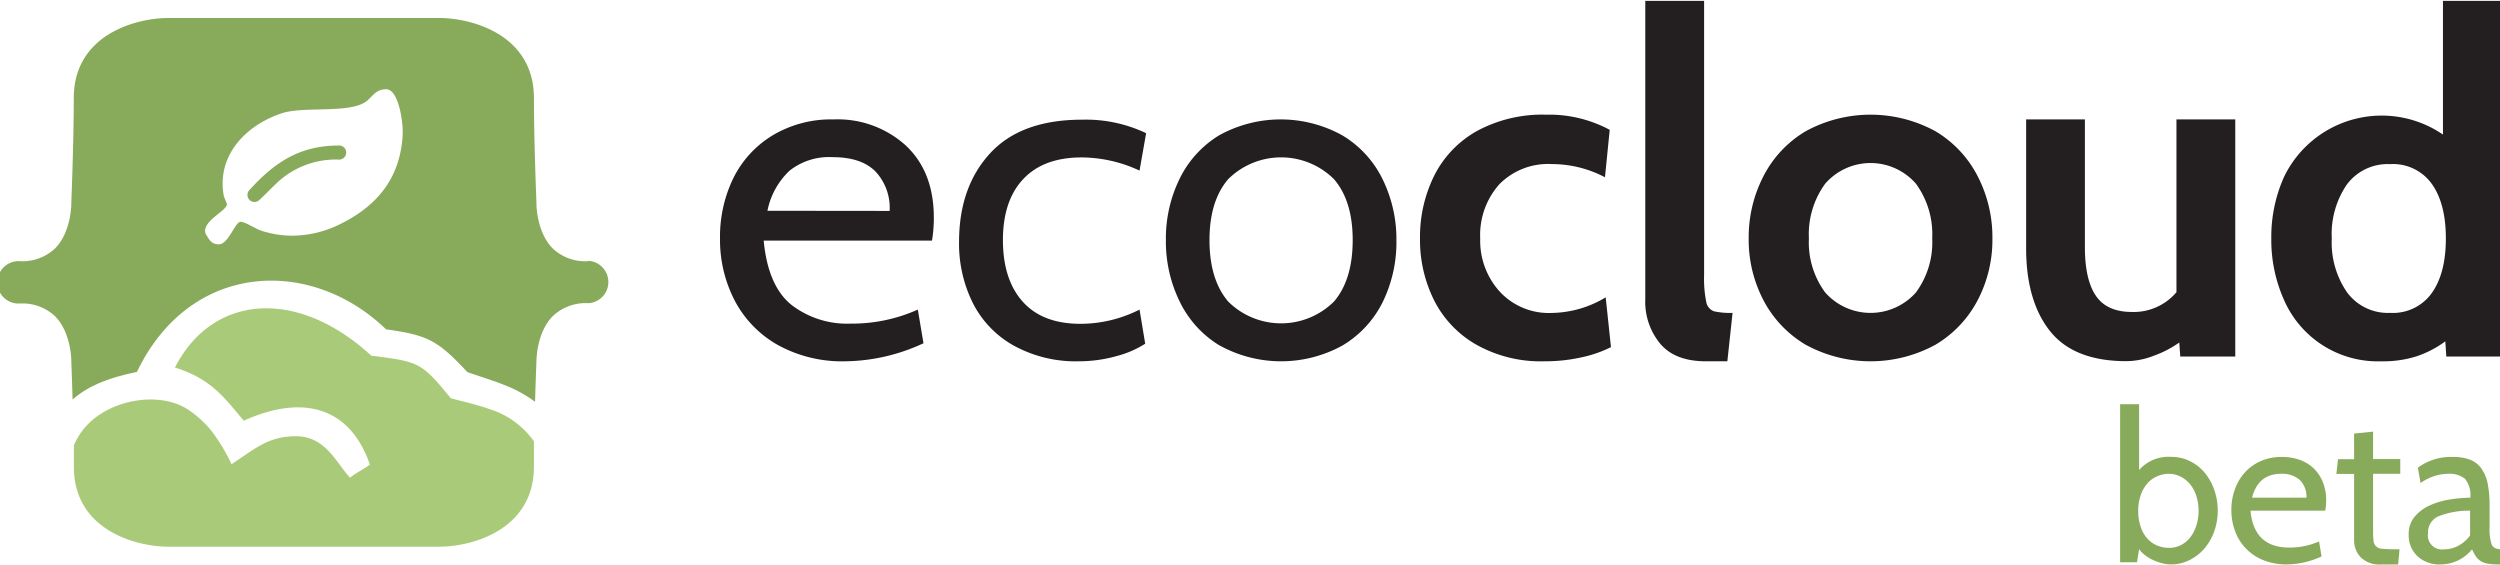 <svg id="Layer_1" data-name="Layer 1" xmlns="http://www.w3.org/2000/svg" viewBox="0 0 379.54 85.73"><defs><style>.cls-1{fill:#88aa5b;}.cls-2{fill:#231f20;}.cls-3{fill:#a9cb79;}</style></defs><title>full_colour_with_beta_tag</title><path class="cls-1" d="M89.32,39.65a7.22,7.22,0,0,1-5.4-1.92c-2.49-2.51-2.48-6.77-2.48-6.8v-.19c0-.09-.38-9.27-.38-15.85,0-9.62-9.42-12.16-14.4-12.16H25.6c-5,0-14.4,2.54-14.4,12.16,0,6.57-.37,15.76-.37,15.85v.19s0,4.3-2.46,6.77A7.18,7.18,0,0,1,3,39.65a3.22,3.22,0,1,0,0,6.43A7.22,7.22,0,0,1,8.35,48c2.49,2.51,2.48,6.78,2.48,6.8V55s.1,2.45.19,5.66c2.74-2.42,6.24-3.44,9.77-4.2C28.89,39.58,47.25,39,58.61,50c6.38.89,7.82,1.66,12.36,6.5,2,.7,4.06,1.3,6,2.11A19.1,19.1,0,0,1,81.23,61c.1-3.4.2-6,.21-6V54.8s0-4.3,2.45-6.77a7.21,7.21,0,0,1,5.43-2,3.22,3.22,0,0,0,0-6.43ZM60.8,23.08c-1.07,5.2-4.42,8.59-9.07,10.9a16.54,16.54,0,0,1-7.34,1.8A15,15,0,0,1,39.61,35c-.81-.27-2.41-1.33-3.08-1.33-.84,0-1.84,3.42-3.3,3.42-1,0-1.37-.52-1.82-1.29a1.2,1.2,0,0,1-.27-.74c0-1.74,3.31-3.09,3.31-4.06,0-.15-.43-1-.5-1.38a10.05,10.05,0,0,1-.15-1.74c0-5.32,4.23-9.12,9-10.69,3.43-1.14,10.73.18,13.05-2,.92-.85,1.38-1.64,2.78-1.64,1.89,0,2.51,4.91,2.51,6.33A16.1,16.1,0,0,1,60.8,23.08Z"/><path class="cls-2" d="M118.06,52.36a16.55,16.55,0,0,1-6.52-6.73,20,20,0,0,1-2.23-9.43,20.34,20.34,0,0,1,2-9.11,15.76,15.76,0,0,1,6-6.55,17.3,17.3,0,0,1,9.25-2.41,15.39,15.39,0,0,1,11,4q4.22,4,4.21,10.94a20.46,20.46,0,0,1-.28,3.46H115.94q.65,6.84,4.17,9.72a13.88,13.88,0,0,0,9.07,2.88A24.39,24.39,0,0,0,139.34,47l.86,5.11a28.8,28.8,0,0,1-11.81,2.74A20.24,20.24,0,0,1,118.06,52.36Zm17-20.34a8.07,8.07,0,0,0-2.16-6q-2.16-2.16-6.48-2.16a9.66,9.66,0,0,0-6.55,2.05A11.42,11.42,0,0,0,116.51,32Z"/><path class="cls-2" d="M153.91,52.47A15.3,15.3,0,0,1,147.69,46a20.18,20.18,0,0,1-2.09-9.26q0-8.34,4.71-13.46t14-5.11A21.22,21.22,0,0,1,174,20.22l-1,5.68a21,21,0,0,0-8.78-2q-5.77,0-8.86,3.27t-3.1,9.26q0,6,3,9.36T164,49.16A19.88,19.88,0,0,0,173,47l.86,5.18a15.15,15.15,0,0,1-4.35,1.88,21.08,21.08,0,0,1-5.73.79A19.51,19.51,0,0,1,153.91,52.47Z"/><path class="cls-2" d="M185.13,52.44a15.9,15.9,0,0,1-6-6.59A20.7,20.7,0,0,1,177,36.49a20.64,20.64,0,0,1,2.09-9.36,15.84,15.84,0,0,1,6-6.59,19.3,19.3,0,0,1,18.68,0,15.81,15.81,0,0,1,6.09,6.59A20.64,20.64,0,0,1,212,36.49a20.7,20.7,0,0,1-2.08,9.36,15.87,15.87,0,0,1-6.09,6.59,19.3,19.3,0,0,1-18.68,0Zm17.39-6.66q2.83-3.31,2.84-9.29t-2.84-9.29a11.4,11.4,0,0,0-16.06,0q-2.85,3.32-2.84,9.29t2.84,9.29a11.4,11.4,0,0,0,16.06,0Z"/><path class="cls-2" d="M224.19,52.36a16.07,16.07,0,0,1-6.45-6.73,20.48,20.48,0,0,1-2.16-9.43,20.91,20.91,0,0,1,2.16-9.54,16,16,0,0,1,6.48-6.77,20.85,20.85,0,0,1,10.51-2.48,19.43,19.43,0,0,1,9.65,2.3l-.72,7.2a17.34,17.34,0,0,0-8.06-2,10.38,10.38,0,0,0-8,3.09,11.58,11.58,0,0,0-2.88,8.21,11.49,11.49,0,0,0,3,8.1,10.14,10.14,0,0,0,7.85,3.2,16.26,16.26,0,0,0,8.2-2.37l.8,7.56A18.48,18.48,0,0,1,240,54.27a25.2,25.2,0,0,1-5.5.58A20,20,0,0,1,224.19,52.36Z"/><path class="cls-2" d="M252.08,52.22a10,10,0,0,1-2.3-6.8V.13h8.93V41.74a17.93,17.93,0,0,0,.32,4.07,1.86,1.86,0,0,0,1.15,1.44,11,11,0,0,0,2.85.25l-.79,7.35H259C255.92,54.85,253.62,54,252.08,52.22Z"/><path class="cls-2" d="M274.12,52.33a17,17,0,0,1-6.41-6.77,19.78,19.78,0,0,1-2.23-9.36,20.2,20.2,0,0,1,2.23-9.43,16.89,16.89,0,0,1,6.41-6.84,20.55,20.55,0,0,1,19.72,0,16.89,16.89,0,0,1,6.41,6.84,20.2,20.2,0,0,1,2.23,9.43,19.78,19.78,0,0,1-2.23,9.36,17,17,0,0,1-6.41,6.77,20.55,20.55,0,0,1-19.72,0Zm16.74-7.92a12.78,12.78,0,0,0,2.48-8.21,13,13,0,0,0-2.48-8.32,9.13,9.13,0,0,0-13.76,0,13,13,0,0,0-2.48,8.32,12.78,12.78,0,0,0,2.48,8.21,9.2,9.2,0,0,0,13.76,0Z"/><path class="cls-2" d="M339.35,18.13v36H331L330.85,52A16.05,16.05,0,0,1,327,54a11.72,11.72,0,0,1-4.18.83q-8,0-11.63-4.61T307.6,37.5V18.13h8.92V37.5q0,5,1.7,7.45c1.12,1.61,2.94,2.41,5.43,2.41a8.5,8.5,0,0,0,6.77-3V18.13Z"/><path class="cls-2" d="M379.81.13v54h-8.42l-.15-2.31a15.9,15.9,0,0,1-4.35,2.27,16.84,16.84,0,0,1-5.37.76,15.53,15.53,0,0,1-14.76-9.29,22.3,22.3,0,0,1-1.94-9.36,22.3,22.3,0,0,1,1.94-9.36,16.46,16.46,0,0,1,24.12-6.41V.13ZM369.19,44.48q2.13-3,2.13-8.28t-2.13-8.28a7.25,7.25,0,0,0-6.37-3A7.71,7.71,0,0,0,356.3,28,13.29,13.29,0,0,0,354,36.2a13.29,13.29,0,0,0,2.34,8.21,7.71,7.71,0,0,0,6.52,3.09A7.25,7.25,0,0,0,369.19,44.48Z"/><path class="cls-3" d="M44.89,66.23c-4.16,0-6.15,1.89-9.74,4.24a28.42,28.42,0,0,0-3-5,16.34,16.34,0,0,0-3.37-3.14c-3.89-2.74-10.52-2-14.56,1.28a10.28,10.28,0,0,0-3,4c0,1.12,0,2.22,0,3.26C11.2,80.46,20.62,83,25.6,83H66.66c5,0,14.4-2.55,14.4-12.17,0-1.21,0-2.51,0-3.83a13,13,0,0,0-6.73-4.89c-2-.71-4.07-1.15-5.89-1.65C64,55.06,63.73,54.91,56.37,54c-11.24-10.35-24.13-9.34-29.81,1.8,5.59,1.72,7.59,4.72,10.45,8.07,9.09-4.11,16.16-2,19.14,6.65-.65.56-2.12,1.25-3,2C51.15,70.47,49.5,66.19,44.89,66.23Z"/><path class="cls-1" d="M51.49,22.09c-5.92,0-9.74,2.48-13.61,6.75a1,1,0,0,0-.31.75,1.06,1.06,0,0,0,1.82.75c.82-.73,1.56-1.54,2.36-2.29a13,13,0,0,1,9.74-3.82,1.07,1.07,0,1,0,0-2.14Z"/><path class="cls-1" d="M329.6,85.69a5.29,5.29,0,0,1-1.25-.16,7,7,0,0,1-1.34-.45,6,6,0,0,1-1.26-.72,3.93,3.93,0,0,1-1-1l-.32,2h-2.56v-24h2.88v10a5.93,5.93,0,0,1,4.86-2,6.29,6.29,0,0,1,2.88.66,6.92,6.92,0,0,1,2.24,1.77,8.27,8.27,0,0,1,1.44,2.61,9.59,9.59,0,0,1,.52,3.12,9.34,9.34,0,0,1-.55,3.19,8.19,8.19,0,0,1-1.5,2.59,7.1,7.1,0,0,1-2.26,1.74A6.19,6.19,0,0,1,329.6,85.69Zm-.32-13.76a4.46,4.46,0,0,0-1.77.37A4.19,4.19,0,0,0,326,73.39a5.52,5.52,0,0,0-1,1.76,7,7,0,0,0-.38,2.38A7.22,7.22,0,0,0,325,80a4.92,4.92,0,0,0,1,1.76,4.16,4.16,0,0,0,1.49,1.06,4.6,4.6,0,0,0,1.81.35,3.88,3.88,0,0,0,1.86-.45,4.29,4.29,0,0,0,1.41-1.21,5.88,5.88,0,0,0,.89-1.79,7.31,7.31,0,0,0,.32-2.15,7.52,7.52,0,0,0-.32-2.21,5.49,5.49,0,0,0-.91-1.77,4.49,4.49,0,0,0-1.42-1.19A4,4,0,0,0,329.28,71.93Z"/><path class="cls-1" d="M353,77.53H341.66c.35,3.74,2.31,5.6,5.89,5.6a11.12,11.12,0,0,0,4.52-.93l.38,2.28a13.18,13.18,0,0,1-5.25,1.21,9.42,9.42,0,0,1-3.57-.64A7.87,7.87,0,0,1,341,83.31a7.46,7.46,0,0,1-1.66-2.63,9,9,0,0,1-.58-3.27,8.87,8.87,0,0,1,.55-3.17,7.61,7.61,0,0,1,1.53-2.55A7.12,7.12,0,0,1,343.22,70a7.78,7.78,0,0,1,3.18-.63,8.05,8.05,0,0,1,2.75.45,5.92,5.92,0,0,1,2.13,1.31,6.09,6.09,0,0,1,1.38,2.1,7.35,7.35,0,0,1,.49,2.77A7.52,7.52,0,0,1,353,77.53Zm-6.68-5.6q-3.49,0-4.42,3.62h8.26a3.58,3.58,0,0,0-1-2.67A4,4,0,0,0,346.34,71.93Z"/><path class="cls-1" d="M364.29,83.39l-.22,2.3h-2.6a4,4,0,0,1-3.08-1.09,3.72,3.72,0,0,1-1-2.65v-10h-2.69l.25-2.24h2.44V65.82l2.88-.29v4.16h4.13v2.24h-4.13v8.26c0,.75,0,1.33.06,1.76a1.32,1.32,0,0,0,1.34,1.36,18,18,0,0,0,1.89.08Z"/><path class="cls-1" d="M380,83.39l-.45,2.3h-.22a9,9,0,0,1-1.6-.11,3,3,0,0,1-1.09-.38,2.34,2.34,0,0,1-.75-.72,7.23,7.23,0,0,1-.59-1.09,6.15,6.15,0,0,1-4.8,2.3A4.85,4.85,0,0,1,367,84.43a4.34,4.34,0,0,1-1.32-3.28,4,4,0,0,1,.89-2.69,6.49,6.49,0,0,1,2.23-1.7,11.65,11.65,0,0,1,3-.91,23,23,0,0,1,3.23-.3,3.9,3.9,0,0,0-.81-2.87,3.8,3.8,0,0,0-2.61-.75,7.33,7.33,0,0,0-4.13,1.41L367.07,71a8.49,8.49,0,0,1,5.32-1.63,7.34,7.34,0,0,1,2.55.4,3.81,3.81,0,0,1,1.72,1.28,6.12,6.12,0,0,1,1,2.32,17.62,17.62,0,0,1,.3,3.52v3.2a7.19,7.19,0,0,0,.32,2.58q.31.72,1.47.72Zm-5-2.11V77.53a12.46,12.46,0,0,0-4.94.91A2.69,2.69,0,0,0,368.61,81a2.13,2.13,0,0,0,2.43,2.4,4.61,4.61,0,0,0,2.23-.58A5.23,5.23,0,0,0,375,81.28Z"/></svg>

